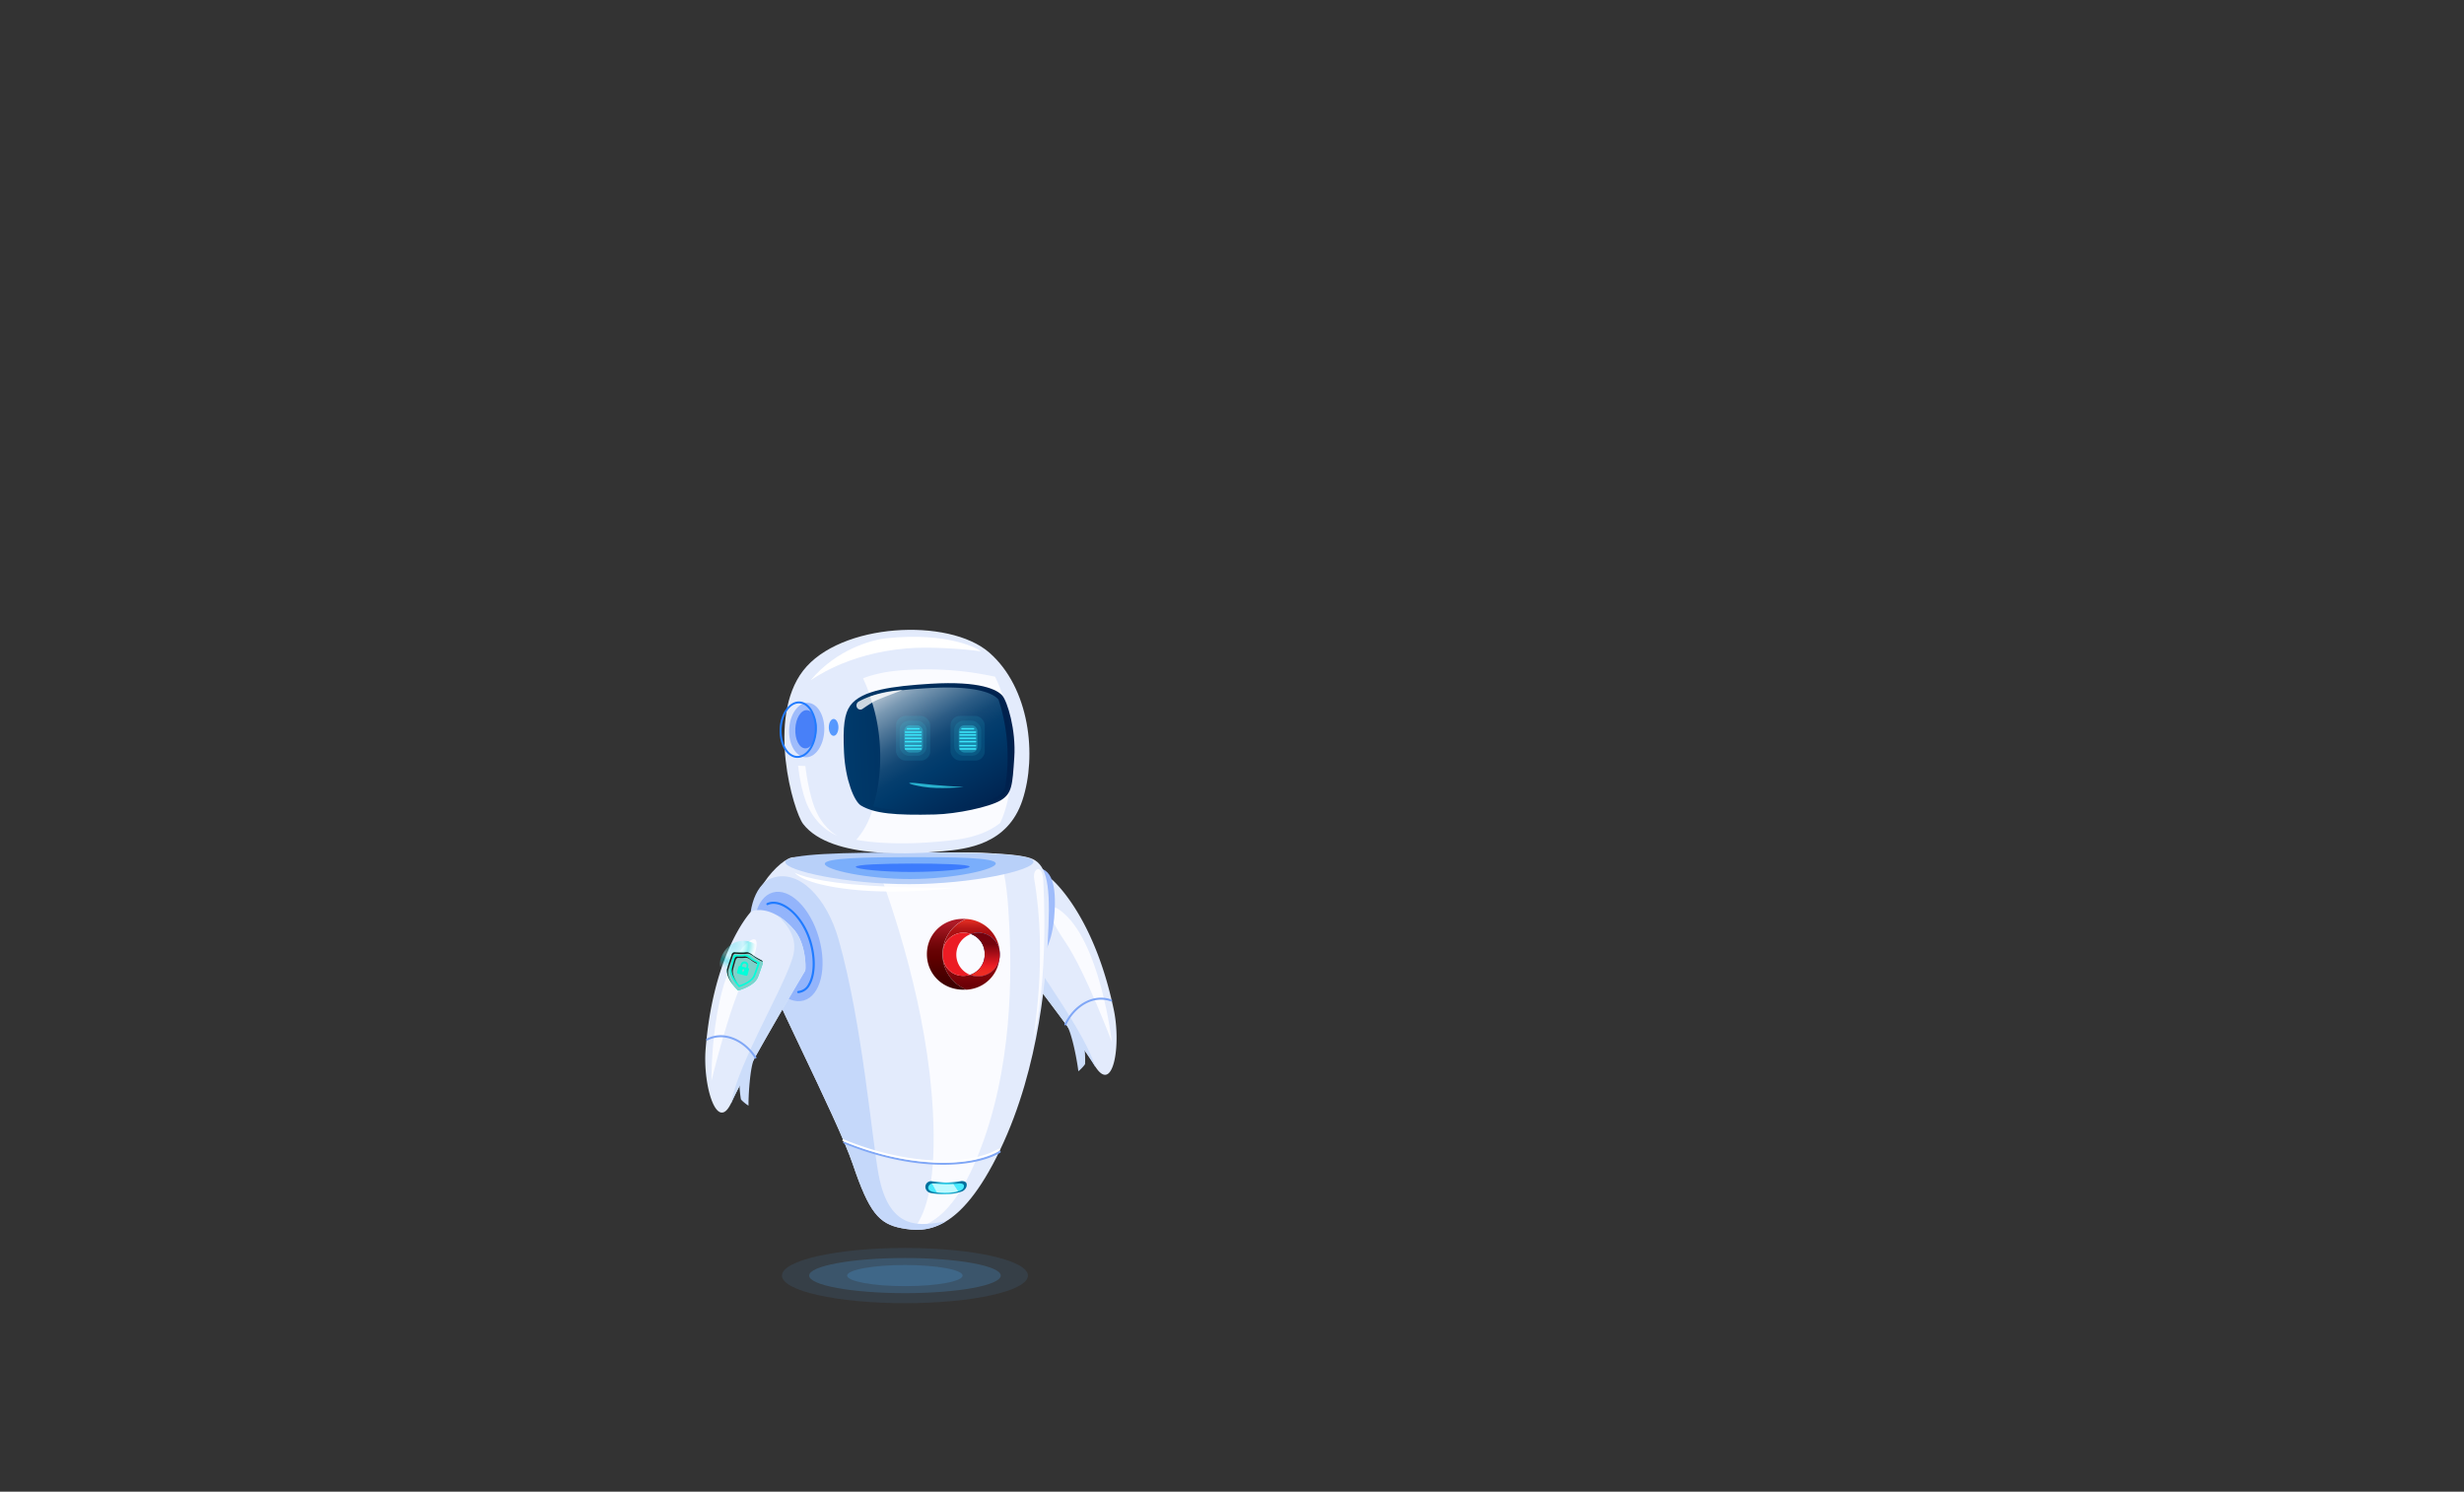 <svg xmlns="http://www.w3.org/2000/svg" xmlns:xlink="http://www.w3.org/1999/xlink" width="1024" height="620" viewBox="0 0 1024 620">
  <rect x="0" y="0" width="1024" height="620" fill="#333333" stroke="none"/>
  <defs>
    <style>
      .cls-1 {
        isolation: isolate;
      }

      .cls-2 {
        fill: none;
      }

      .cls-3, .cls-4 {
        fill: #51b2fb;
      }

      .cls-3, .cls-32 {
        opacity: 0.1;
      }

      .cls-4 {
        opacity: 0.2;
      }

      .cls-5 {
        fill: #e3ebfc;
      }

      .cls-6 {
        fill: #ccddfa;
      }

      .cls-7 {
        fill: #fafbff;
      }

      .cls-8 {
        fill: #80a7f6;
      }

      .cls-9 {
        fill: #9fbcfb;
      }

      .cls-10 {
        fill: #b8d0f9;
      }

      .cls-11, .cls-29, .cls-31 {
        fill: #207bff;
      }

      .cls-11, .cls-37 {
        opacity: 0.4;
      }

      .cls-12 {
        fill: #004bff;
        opacity: 0.5;
        mix-blend-mode: multiply;
      }

      .cls-13 {
        fill: #c5d8fa;
      }

      .cls-14 {
        fill: url(#_ÂÁ_Ï_ÌÌ_È_ËÂÌÚ_30);
      }

      .cls-15 {
        fill: #4aebff;
      }

      .cls-16, .cls-30 {
        fill: #fff;
      }

      .cls-17 {
        fill: #bef9ff;
      }

      .cls-18 {
        fill: url(#linear-gradient);
      }

      .cls-19 {
        fill: #ec1c24;
      }

      .cls-20 {
        fill: url(#linear-gradient-2);
      }

      .cls-21 {
        fill: url(#linear-gradient-3);
      }

      .cls-22 {
        fill: url(#linear-gradient-4);
      }

      .cls-23 {
        fill: url(#linear-gradient-5);
      }

      .cls-24 {
        fill: url(#linear-gradient-6);
      }

      .cls-25 {
        fill: url(#linear-gradient-7);
      }

      .cls-26 {
        fill: url(#_ÂÁ_Ï_ÌÌ_È_ËÂÌÚ_14);
      }

      .cls-27 {
        fill: url(#_ÂÁ_Ï_ÌÌ_È_ËÂÌÚ_18);
      }

      .cls-28 {
        fill: #4880f8;
      }

      .cls-30 {
        opacity: 0.8;
      }

      .cls-31 {
        opacity: 0.72;
      }

      .cls-32, .cls-33, .cls-34, .cls-35 {
        fill: #3ae6fb;
      }

      .cls-33 {
        opacity: 0.3;
      }

      .cls-35 {
        opacity: 0.7;
      }

      .cls-36 {
        fill: #93b4fb;
      }

      .cls-37 {
        mix-blend-mode: lighten;
        fill: url(#radial-gradient);
      }

      .cls-38 {
        fill: #00ffda;
      }

      .cls-39 {
        fill: #7fd1ca;
      }

      .cls-40 {
        fill: #1e1e1e;
      }
    </style>
    <radialGradient id="_ÂÁ_Ï_ÌÌ_È_ËÂÌÚ_30" data-name="¡ÂÁ˚ÏˇÌÌ˚È „‡‰ËÂÌÚ 30" cx="4678.17" cy="494.09" r="6.37" gradientTransform="translate(-4284.51)" gradientUnits="userSpaceOnUse">
      <stop offset="0" stop-color="#4aebff"/>
      <stop offset="1" stop-color="#00709e"/>
    </radialGradient>
    <linearGradient id="linear-gradient" x1="358.93" y1="382.78" x2="358.93" y2="417.92" gradientTransform="translate(45.19)" gradientUnits="userSpaceOnUse">
      <stop offset="0.02" stop-color="#dd2a21"/>
      <stop offset="0.06" stop-color="#c8201b"/>
      <stop offset="0.1" stop-color="#b71717"/>
      <stop offset="0.15" stop-color="#ac1113"/>
      <stop offset="0.22" stop-color="#a50e12"/>
      <stop offset="0.43" stop-color="#a30d11"/>
      <stop offset="0.79" stop-color="#6b0006"/>
    </linearGradient>
    <linearGradient id="linear-gradient-2" x1="348.73" y1="384.35" x2="348.73" y2="409.57" gradientTransform="translate(45.19)" gradientUnits="userSpaceOnUse">
      <stop offset="0" stop-color="#ad1a27"/>
      <stop offset="0.08" stop-color="#9e151f"/>
      <stop offset="0.28" stop-color="#7d090e"/>
      <stop offset="0.44" stop-color="#680304"/>
      <stop offset="0.56" stop-color="#610000"/>
      <stop offset="0.73" stop-color="#520000"/>
      <stop offset="1" stop-color="#3f0000"/>
    </linearGradient>
    <linearGradient id="linear-gradient-3" x1="583.66" y1="397.34" x2="599.93" y2="397.34" gradientTransform="matrix(-1, 0, 0, 1, 1015.73, 0)" gradientUnits="userSpaceOnUse">
      <stop offset="0" stop-color="#be1349"/>
      <stop offset="0.24" stop-color="#be124e"/>
      <stop offset="0.25" stop-color="#be124e"/>
      <stop offset="1" stop-color="#7a0025"/>
    </linearGradient>
    <linearGradient id="linear-gradient-4" x1="578.18" y1="405.72" x2="600" y2="405.72" gradientTransform="matrix(-1, 0, 0, 1, 1015.73, 0)" gradientUnits="userSpaceOnUse">
      <stop offset="0" stop-color="#282881"/>
      <stop offset="0.27" stop-color="#26257d"/>
      <stop offset="0.55" stop-color="#1f1b70"/>
      <stop offset="0.84" stop-color="#150c5b"/>
      <stop offset="1" stop-color="#0d004c"/>
    </linearGradient>
    <linearGradient id="linear-gradient-5" x1="583.34" y1="405.72" x2="599.93" y2="405.72" xlink:href="#linear-gradient-3"/>
    <linearGradient id="linear-gradient-6" x1="586.7" y1="397.27" x2="607.55" y2="397.27" xlink:href="#linear-gradient-4"/>
    <linearGradient id="linear-gradient-7" x1="364.64" y1="404.88" x2="364.64" y2="392.95" gradientTransform="translate(45.19)" gradientUnits="userSpaceOnUse">
      <stop offset="0" stop-color="#ed2d24"/>
      <stop offset="0.12" stop-color="#ed2824"/>
      <stop offset="0.25" stop-color="#ec1c24"/>
      <stop offset="1" stop-color="#74020d"/>
    </linearGradient>
    <linearGradient id="_ÂÁ_Ï_ÌÌ_È_ËÂÌÚ_14" data-name="¡ÂÁ˚ÏˇÌÌ˚È „‡‰ËÂÌÚ 14" x1="4625.54" y1="532.77" x2="4696.46" y2="532.77" gradientTransform="translate(-4295.07 14.34) rotate(-2.88)" gradientUnits="userSpaceOnUse">
      <stop offset="0" stop-color="#003a6b"/>
      <stop offset="1" stop-color="#00204c"/>
    </linearGradient>
    <linearGradient id="_ÂÁ_Ï_ÌÌ_È_ËÂÌÚ_18" data-name="¡ÂÁ˚ÏˇÌÌ˚È „‡‰ËÂÌÚ 18" x1="4655.47" y1="282.38" x2="4691.39" y2="342.91" gradientTransform="translate(-4284.51)" gradientUnits="userSpaceOnUse">
      <stop offset="0" stop-color="#cbd7e1"/>
      <stop offset="0.05" stop-color="#aec0d0"/>
      <stop offset="0.15" stop-color="#7998b2"/>
      <stop offset="0.26" stop-color="#4e7698"/>
      <stop offset="0.35" stop-color="#2c5c85"/>
      <stop offset="0.44" stop-color="#144976"/>
      <stop offset="0.53" stop-color="#053e6e"/>
      <stop offset="0.6" stop-color="#003a6b"/>
      <stop offset="1" stop-color="#00204c"/>
    </linearGradient>
    <radialGradient id="radial-gradient" cx="3275.18" cy="499.45" r="13.5" gradientTransform="matrix(0.74, 0.02, -0.03, 0.82, -2103.65, -82.03)" gradientUnits="userSpaceOnUse">
      <stop offset="0" stop-color="#00ddde" stop-opacity="0.52"/>
      <stop offset="0.09" stop-color="#2de6e7" stop-opacity="0.65"/>
      <stop offset="0.2" stop-color="#63f1f1" stop-opacity="0.8"/>
      <stop offset="0.3" stop-color="#8af8f9" stop-opacity="0.91"/>
      <stop offset="0.38" stop-color="#a2fdfd" stop-opacity="0.98"/>
      <stop offset="0.43" stop-color="#abffff"/>
      <stop offset="0.46" stop-color="#9ffcfd"/>
      <stop offset="0.51" stop-color="#7ff6f6"/>
      <stop offset="0.58" stop-color="#4aebeb"/>
      <stop offset="0.66" stop-color="#03dcdd"/>
      <stop offset="0.66" stop-color="#00dbdc"/>
      <stop offset="0.69" stop-color="#08dcdd" stop-opacity="0.97"/>
      <stop offset="0.74" stop-color="#1fdfe0" stop-opacity="0.88"/>
      <stop offset="0.8" stop-color="#44e5e5" stop-opacity="0.73"/>
      <stop offset="0.87" stop-color="#78eced" stop-opacity="0.53"/>
      <stop offset="0.94" stop-color="#baf5f6" stop-opacity="0.27"/>
      <stop offset="1" stop-color="#fff" stop-opacity="0"/>
    </radialGradient>
  </defs>
  
  <g class="cls-1">
    <g id="Robot">
      <g id="Capa_20" data-name="Capa 20">
        <rect class="cls-2" width="1024" height="620"/>
      </g>
      <g id="sombra">
        <g>
          <path class="cls-3" d="M427.69,530.68c0,6.34-22.88,11.47-51.11,11.47s-51.11-5.13-51.11-11.47,22.88-11.48,51.11-11.48S427.69,524.34,427.69,530.68Z" transform="translate(-0.5 -0.5)"/>
          <ellipse class="cls-4" cx="376.08" cy="530.18" rx="39.81" ry="7.3"/>
          <path class="cls-4" d="M400.55,530.68c0,2.43-10.73,4.39-24,4.39s-24-2-24-4.39,10.73-4.39,24-4.39S400.55,528.25,400.55,530.68Z" transform="translate(-0.5 -0.5)"/>
        </g>
      </g>
      <g id="brazoIzquierdo">
        <g>
          <g>
            <path class="cls-5" d="M463.36,420.13c-7.47-35.51-22-50.65-25.36-53.79a2.9,2.9,0,0,0-1.82-.79c-2.52-.16-9,.49-15.43,9.93-4.41,6.53-2.88,17.07-2.48,17.58,4.15,5.32,30.22,38.84,37.15,50.32C463,455.86,466.55,435.3,463.36,420.13Z" transform="translate(-0.5 -0.5)"/>
            <path class="cls-6" d="M420.71,375.52a29.51,29.51,0,0,1,6.08-6.74c-.69.83-1.38,1.75-2.08,2.77-5.57,8.23-2.89,13.81-.94,17.62,7,13.66,26.93,39,32.05,54.95-.14-.22-.29-.45-.44-.7-6.93-11.48-33-45-37.15-50.32C417.83,392.58,416.3,382,420.71,375.52Z" transform="translate(-0.5 -0.5)"/>
            <path class="cls-7" d="M441,378.82c16.71,12,21.58,54.81,21.58,54.81s-11.05-29.45-19.45-41.73S435.33,374.71,441,378.82Z" transform="translate(-0.5 -0.5)"/>
            <path class="cls-6" d="M451.25,436.5a46.38,46.38,0,0,1,.2,6.18c-.08.56-2.81,3.29-2.83,3-.21-2.58-2.53-16-5-19.41C442.73,425.07,451.16,434,451.25,436.5Z" transform="translate(-0.5 -0.5)"/>
            <path class="cls-8" d="M443.31,426.7a.41.41,0,0,0,.33-.24c3.14-6.8,10.69-12.53,18.5-9.74a.41.41,0,1,0,.28-.78c-8.27-2.95-16.24,3-19.53,10.18a.4.4,0,0,0,.2.54A.35.35,0,0,0,443.31,426.7Z" transform="translate(-0.5 -0.5)"/>
          </g>
          <path class="cls-9" d="M438.59,382.12c-1,11.09-5.61,19.74-10.37,19.32s-7.86-9.73-6.89-20.82,5.59-19.57,10.37-19.32C438.6,361.66,439.55,371,438.59,382.12Z" transform="translate(-0.5 -0.5)"/>
        </g>
      </g>
      <g id="torso">
        <g>
          <path class="cls-5" d="M330.36,356.8C325.42,356.48,308,374,313.22,391s35,73.67,41.73,93.52S365.72,509.22,375.3,511s24.05,2.46,40.83-32.57,19.36-74.39,20.12-93.09-1.19-26.11-7.73-28.24C413.29,352.14,330.36,356.8,330.36,356.8Z" transform="translate(-0.5 -0.5)"/>
          <path class="cls-7" d="M409.36,474.32c13-36.86,11.44-76.48,10.24-95.25-.81-12.48-2.28-19.84-5.15-23.79-13.86-.78-34.11-.44-51.26.11,9.17,24.2,22.73,64.95,25,106.93,1.5,28-2.37,41.69-7.72,48.7C389.19,509.27,399.68,501.74,409.36,474.32Z" transform="translate(-0.5 -0.5)"/>
          <path class="cls-10" d="M430,358.67c0,3.63-25.66,9.27-51.56,9.32s-51.57-5.52-51.58-9.15,25.67-4,51.56-4S430,355,430,358.67Z" transform="translate(-0.5 -0.5)"/>
          <path class="cls-11" d="M414.32,359.41c0,2.52-17.67,6.42-35.51,6.45s-35.53-3.82-35.53-6.33,17.68-2.74,35.52-2.77S414.32,356.9,414.32,359.41Z" transform="translate(-0.5 -0.5)"/>
          <path class="cls-12" d="M403.47,360.72c0,1-12.19,2.18-24.07,2.2s-23.26-1.16-23.26-2.12,11.37-1.35,23.25-1.37S403.47,359.76,403.47,360.72Z" transform="translate(-0.5 -0.5)"/>
          <path class="cls-13" d="M365.6,488.59c-2.75-14.85-6.85-63.43-16.62-97.71-4.89-17.18-16.41-29.3-27.56-25.46-7.92,2.73-11.05,16.37-8.2,25.55,5.25,17,35,73.67,41.73,93.52S365.72,509.22,375.3,511c4.93.93,11.16,1.54,18.34-2.86C383.93,509.69,370.16,513.19,365.6,488.59Z" transform="translate(-0.5 -0.5)"/>
          <path class="cls-14" d="M399.87,495.83a17.75,17.75,0,0,1-5.9,1,27,27,0,0,1-6.6-.48,2.64,2.64,0,0,1-2.3-2.46h0a2.38,2.38,0,0,1,2.31-2.44s5.07.56,6.31.55a45.66,45.66,0,0,0,6.41-.6c1.27,0,2.46.37,2.08,2.2A3.19,3.19,0,0,1,399.87,495.83Z" transform="translate(-0.5 -0.5)"/>
          <path class="cls-15" d="M399.06,495.56a18.6,18.6,0,0,1-5.1.69,28.93,28.93,0,0,1-5.71-.35c-1.06-.22-2-.79-2-1.75h0a1.89,1.89,0,0,1,2-1.74s4.39.4,5.46.4a47.06,47.06,0,0,0,5.54-.43c1.1,0,2.13.26,1.79,1.56C400.9,494.55,400.39,495.15,399.06,495.56Z" transform="translate(-0.5 -0.5)"/>
          <path class="cls-8" d="M392.55,484.62c-11.67,0-26-2.52-41.4-8.87a.42.42,0,0,1-.23-.54.41.41,0,0,1,.54-.22c28.75,11.82,53.48,10.31,64.3,3.92a.41.41,0,0,1,.56.15.4.4,0,0,1-.14.56C411,482.66,402.81,484.62,392.55,484.62Z" transform="translate(-0.5 -0.5)"/>
          <path class="cls-16" d="M392.24,483.7c-11.66,0-26-2.53-41.39-8.87a.41.41,0,1,1,.31-.76c28.75,11.81,53.48,10.31,64.3,3.92a.41.41,0,0,1,.56.14.42.42,0,0,1-.14.57C410.73,481.74,402.51,483.7,392.24,483.7Z" transform="translate(-0.5 -0.5)"/>
          <path class="cls-7" d="M434.08,366.38c2.2,44.92-4.27,66.18-4.27,66.18s6.19-33.94.48-66.75C429.5,361.31,433.73,359.36,434.08,366.38Z" transform="translate(-0.5 -0.5)"/>
          <path class="cls-16" d="M330.8,363.24s5.11,3.08,23.8,4.81,43.28,1.41,43.28,1.41-22.67,3-43.37.77S330.8,363.24,330.8,363.24Z" transform="translate(-0.5 -0.5)"/>
          <path class="cls-17" d="M396.71,492.66c-.91.07-2,.14-3,.15s-5.46-.4-5.46-.4a1.87,1.87,0,0,0-.42,0l2,3.68c1.11.1,2.47.14,4.11.12a19.08,19.08,0,0,0,4.75-.6Z" transform="translate(-0.5 -0.5)"/>
          <g>
            <path class="cls-18" d="M392.21,397.16a15.88,15.88,0,0,1,9.9-14.7,17.11,17.11,0,0,1,1.77.22A14.64,14.64,0,0,1,416,396.6c0,.16,0,.32,0,.48v.16h0a9,9,0,0,0-12-8.54c.89-.32.86-.32-.06,0a8.68,8.68,0,0,0-11.69,8.43v.08c0,4.89,3.51,8.88,8.56,8.88a8.77,8.77,0,0,0,2.79-.45,8.92,8.92,0,0,0,3.35.65,9,9,0,0,0,9-8.9A14.45,14.45,0,0,1,404,411.63a15.85,15.85,0,0,1-1.85.23A15.86,15.86,0,0,1,392.21,397.16Z" transform="translate(-0.5 -0.5)"/>
            <path class="cls-19" d="M397.93,397.27a9,9,0,0,0,5.7,8.4,8.77,8.77,0,0,1-2.79.45c-5,0-8.56-4-8.56-8.88v-.08A8.68,8.68,0,0,1,404,388.73c.92-.34.95-.34.06,0A9.06,9.06,0,0,0,397.93,397.27Z" transform="translate(-0.5 -0.5)"/>
            <path class="cls-20" d="M400.84,382.41c.43,0,.85,0,1.27,0a15.86,15.86,0,0,0,0,29.4c-.39,0-.79.05-1.2.05-8.8,0-15.2-6.64-15.2-14.75v-.08C385.72,389,392,382.41,400.84,382.41Z" transform="translate(-0.5 -0.5)"/>
            <path class="cls-21" d="M416,397.27c0,.05,0,.1,0,.15s0-.11,0-.17Z" transform="translate(-0.5 -0.5)"/>
            <path class="cls-22" d="M403.87,405.59Z" transform="translate(-0.5 -0.5)"/>
            <path class="cls-23" d="M403.87,405.59Z" transform="translate(-0.5 -0.5)"/>
            <path class="cls-24" d="M407,406.32a8.92,8.92,0,0,1-3.35-.65l.24-.08h0a8.83,8.83,0,0,0,5.83-8.43v-.08a8.68,8.68,0,0,0-5.72-8.35l0,0a9,9,0,0,1,12,8.54c0,.06,0,.11,0,.17A9,9,0,0,1,407,406.32Z" transform="translate(-0.5 -0.5)"/>
            <path class="cls-25" d="M407,406.32a8.92,8.92,0,0,1-3.35-.65l.24-.08h0a8.83,8.83,0,0,0,5.83-8.43v-.08a8.68,8.68,0,0,0-5.72-8.35l0,0a9,9,0,0,1,12,8.54c0,.06,0,.11,0,.17A9,9,0,0,1,407,406.32Z" transform="translate(-0.5 -0.5)"/>
          </g>
        </g>
      </g>
      <g id="cabeza">
        <g>
          <g>
            <path class="cls-5" d="M334.29,343c11.79,15.18,47.85,12.28,57.9,11.33s27.08-2.72,33.21-21.21,3.06-46.73-13.8-61.4-62-12.28-77.31,7.5S330.21,337.72,334.29,343Z" transform="translate(-0.5 -0.5)"/>
            <path class="cls-16" d="M337.4,283.23c.68-.24,14.6-11.06,39.82-13.23,8.68-.74,22.22,0,30.9,1.21-.86-.92-13.33-8.12-39.06-5.44C362.78,266.42,348.23,270.35,337.4,283.23Z" transform="translate(-0.5 -0.5)"/>
            <path class="cls-7" d="M383.26,278.75c-8.12.13-16.26.71-23.91,3.61l-.18.08c7.95,16.82,8.6,38.74,3.95,54.42a33,33,0,0,1-6.76,12.7c14,2.47,29.73,1.19,35.83.61,6.65-.64,16.35-1.62,23.93-7.57a38.37,38.37,0,0,0,2.19-5.74c4.72-15.88,4-38.17-4.26-55.08A131,131,0,0,0,383.26,278.75Z" transform="translate(-0.5 -0.5)"/>
            <path class="cls-26" d="M353.9,293.69c4.68-6.36,17.44-8,33.42-9,20.62-1.23,27.6,2.5,29.7,4.89s5.77,14.22,5,25.73-.91,15-5.65,17.84-18.41,5.66-27.25,5.88c-16.74.41-25.18-.41-30.78-3.7-2.86-1.68-6.5-10.73-7.07-21.9S351.47,297,353.9,293.69Z" transform="translate(-0.5 -0.5)"/>
            <path class="cls-27" d="M386.74,286.49c-9.93.57-18.55,1.43-24.62,3.57,5.31,14.74,5.34,32.22,1.4,45.15l-.15.44c5.31,1.53,12.91,1.9,25.08,1.61,8.48-.2,21.6-2.82,26.15-5.49a8.11,8.11,0,0,0,3.55-3.71,76.88,76.88,0,0,0-2.62-36.63,4.18,4.18,0,0,0-.29-.38C413.22,288.82,406.53,285.34,386.74,286.49Z" transform="translate(-0.5 -0.5)"/>
            <path class="cls-9" d="M343.06,304.27c-.28,6.25-3.77,11.18-7.8,11s-7.08-5.4-6.8-11.65,3.77-11.18,7.8-11S343.34,298,343.06,304.27Z" transform="translate(-0.5 -0.5)"/>
            <path class="cls-28" d="M339.87,303.8c-.2,4.39-2.34,7.86-4.78,7.75s-4.27-3.75-4.07-8.14,2.33-7.86,4.78-7.75S340.06,299.41,339.87,303.8Z" transform="translate(-0.5 -0.5)"/>
            <path class="cls-29" d="M339.93,304.13l-.41,0,.41,0a15.3,15.3,0,0,0-1.84-8.33c-1.35-2.32-3.25-3.65-5.35-3.75-4.24-.18-7.94,4.92-8.23,11.4s2.94,11.88,7.19,12.07h.23C336.08,315.53,339.65,310.48,339.93,304.13Zm-7.22-11.25c1.8.08,3.46,1.27,4.67,3.34a14.57,14.57,0,0,1,1.73,7.87c-.27,6-3.58,10.76-7.37,10.61s-6.67-5.2-6.4-11.22,3.46-10.61,7.17-10.61Z" transform="translate(-0.5 -0.5)"/>
            <path class="cls-7" d="M332.2,318.76l3,.11s1.26,12.28,4.8,19.5,8.57,9.53,8.57,9.53-7.58-2.46-12.11-11.81C333.15,329.35,332.2,318.76,332.2,318.76Z" transform="translate(-0.5 -0.5)"/>
            <path class="cls-30" d="M356.68,294.63v0a1.57,1.57,0,0,0,2.25.53c1.44-1,3.63-2.45,4.9-3.14,2-1.08,11.84-4.72,11.84-4.72s-9.88.2-18.26,4.76A1.87,1.87,0,0,0,356.68,294.63Z" transform="translate(-0.5 -0.5)"/>
          </g>
          <path class="cls-31" d="M348.94,302.83c0,1.94-.9,3.51-2,3.51s-2-1.57-2-3.51.9-3.51,2-3.51S348.94,300.89,348.94,302.83Z" transform="translate(-0.5 -0.5)"/>
        </g>
      </g>
      <g id="ojos">
        <g>
          <rect class="cls-32" x="372.37" y="297.56" width="14.22" height="18.58" rx="3.93"/>
          <rect class="cls-32" x="373.86" y="299.56" width="11.24" height="14.59" rx="3.93"/>
          <rect class="cls-33" x="375.76" y="301.43" width="7.8" height="11.36" rx="2.44"/>
          <path class="cls-34" d="M383.23,306.31h-6.41a.31.31,0,1,1,0-.62h6.41a.31.31,0,0,1,0,.62Z" transform="translate(-0.5 -0.5)"/>
          <path class="cls-34" d="M383.23,307.66h-6.41a.31.31,0,1,1,0-.62h6.41a.31.31,0,0,1,0,.62Z" transform="translate(-0.5 -0.5)"/>
          <path class="cls-34" d="M383.23,309.07h-6.41a.31.31,0,1,1,0-.62h6.41a.31.31,0,0,1,0,.62Z" transform="translate(-0.5 -0.5)"/>
          <path class="cls-34" d="M382.41,303.72h-4.77a.31.31,0,0,1-.31-.31.31.31,0,0,1,.31-.31h4.77a.31.31,0,0,1,.31.31A.31.31,0,0,1,382.41,303.72Z" transform="translate(-0.5 -0.5)"/>
          <path class="cls-34" d="M383.23,305.12h-6.41a.31.31,0,0,1,0-.62h6.41a.31.31,0,0,1,0,.62Z" transform="translate(-0.5 -0.5)"/>
          <path class="cls-34" d="M383.23,310.74h-6.41a.31.31,0,0,1-.31-.31.31.31,0,0,1,.31-.31h6.41a.31.31,0,0,1,.31.31A.31.31,0,0,1,383.23,310.74Z" transform="translate(-0.5 -0.5)"/>
          <path class="cls-34" d="M383.23,312.09h-6.41a.31.31,0,1,1,0-.62h6.41a.31.31,0,0,1,0,.62Z" transform="translate(-0.5 -0.5)"/>
        </g>
        <g>
          <rect class="cls-32" x="395.04" y="297.56" width="14.22" height="18.58" rx="3.93"/>
          <rect class="cls-32" x="396.53" y="299.56" width="11.24" height="14.59" rx="3.93"/>
          <rect class="cls-33" x="398.42" y="301.43" width="7.8" height="11.36" rx="2.44"/>
          <path class="cls-34" d="M405.89,306.31h-6.4a.31.31,0,0,1,0-.62h6.4a.31.31,0,0,1,0,.62Z" transform="translate(-0.5 -0.5)"/>
          <path class="cls-34" d="M405.89,307.66h-6.4a.31.31,0,0,1,0-.62h6.4a.31.31,0,0,1,0,.62Z" transform="translate(-0.5 -0.5)"/>
          <path class="cls-34" d="M405.89,309.07h-6.4a.31.31,0,0,1,0-.62h6.4a.31.31,0,0,1,0,.62Z" transform="translate(-0.5 -0.5)"/>
          <path class="cls-34" d="M405.08,303.72H400.3a.31.31,0,0,1-.31-.31.31.31,0,0,1,.31-.31h4.78a.31.31,0,0,1,.31.31A.31.31,0,0,1,405.08,303.72Z" transform="translate(-0.5 -0.5)"/>
          <path class="cls-34" d="M405.89,305.12h-6.4a.31.31,0,0,1,0-.62h6.4a.31.31,0,0,1,0,.62Z" transform="translate(-0.5 -0.5)"/>
          <path class="cls-34" d="M405.89,310.74h-6.4a.31.31,0,0,1-.31-.31.3.3,0,0,1,.31-.31h6.4a.31.31,0,0,1,.31.31A.31.31,0,0,1,405.89,310.74Z" transform="translate(-0.5 -0.5)"/>
          <path class="cls-34" d="M405.89,312.09h-6.4a.31.31,0,1,1,0-.62h6.4a.31.31,0,0,1,0,.62Z" transform="translate(-0.5 -0.5)"/>
        </g>
      </g>
      <g id="boca">
        <path class="cls-35" d="M383,326.17c6.42.82,17.93,1.46,17.93,1.46s-10.18,1-16.82-.11S376,325.3,383,326.17Z" transform="translate(-0.5 -0.5)"/>
      </g>
      <g id="brazoDerecho">
        <g>
          <path class="cls-36" d="M340.81,390.24c3.56,12.4.74,24.08-6.29,26.1s-15.63-6.39-19.19-18.78-.74-24.08,6.3-26.1S337.25,377.85,340.81,390.24Z" transform="translate(-0.5 -0.5)"/>
          <path class="cls-29" d="M332.26,413.28a.44.44,0,0,1-.46-.42.45.45,0,0,1,.42-.47,5.12,5.12,0,0,0,4.13-2.89c2.93-5,2.37-14.51-1.3-22.06-4.39-9-11.4-12.63-15.38-10.79a.45.45,0,1,1-.38-.81c5-2.31,12.43,2.71,16.56,11.21,3.79,7.79,4.34,17.64,1.28,22.9a6.06,6.06,0,0,1-4.85,3.33Z" transform="translate(-0.5 -0.5)"/>
          <g>
            <path class="cls-5" d="M293.75,436.48c2.95-36.17,15.43-53,18.41-56.55a2.93,2.93,0,0,1,1.7-1c2.48-.48,9-.65,16.55,7.92,5.21,5.92,5,16.57,4.67,17.13-3.45,5.8-25.11,42.32-30.54,54.58C298.63,471.88,292.49,451.93,293.75,436.48Z" transform="translate(-0.5 -0.5)"/>
            <path class="cls-6" d="M330.46,386.87a29.08,29.08,0,0,0-6.87-5.92,33.93,33.93,0,0,1,2.4,2.49c6.57,7.46,4.61,13.33,3.14,17.36-5.24,14.43-21.82,42-24.9,58.53.12-.24.24-.48.35-.75,5.44-12.25,27.1-48.78,30.55-54.58C335.46,403.44,335.66,392.79,330.46,386.87Z" transform="translate(-0.5 -0.5)"/>
            <path class="cls-7" d="M310.71,392.7c-15.06,14-14.53,57.08-14.53,57.08s7.27-30.6,14.06-43.84S315.85,387.91,310.71,392.7Z" transform="translate(-0.5 -0.5)"/>
            <path class="cls-6" d="M307.81,451.2a45.61,45.61,0,0,0,.59,6.15c.14.55,3.19,2.92,3.18,2.63-.12-2.58.5-16.2,2.53-19.88C314.83,438.79,307.59,448.73,307.81,451.2Z" transform="translate(-0.5 -0.5)"/>
            <path class="cls-8" d="M314.46,440.48a.42.42,0,0,1-.35-.19c-4-6.36-12.18-11.09-19.58-7.34a.42.42,0,0,1-.38-.74c7.84-4,16.49,1,20.66,7.64a.42.42,0,0,1-.13.57A.46.46,0,0,1,314.46,440.48Z" transform="translate(-0.5 -0.5)"/>
          </g>
          <g>
            <path class="cls-37" d="M319.46,402.94c-.19,6.12-4.81,11-10.33,10.79s-9.85-5.27-9.66-11.4,4.81-11,10.33-10.8S319.64,396.81,319.46,402.94Z" transform="translate(-0.5 -0.5)"/>
            <g>
              <path class="cls-38" d="M302.62,403.58c-.13,2.06,1,4.22,2.21,5.86a20,20,0,0,0,2.4,2.76s6.38-1.63,8.13-5.28c.37-.77,2-5.57,2-5.57s.5-1.16-.44-1.69a28.75,28.75,0,0,1-3.24-1.83,9.34,9.34,0,0,0-2.15-1.38c-.61-.22-.88-.1-2,0a37.83,37.83,0,0,1-3.8-.1c-1.12,0-1.26,1.26-1.26,1.26S302.68,402.71,302.62,403.58Z" transform="translate(-0.5 -0.5)"/>
              <path class="cls-39" d="M304.51,397.6s-1.83,5.11-1.89,6c-.26,4.13,4.61,8.62,4.61,8.62h0s6.38-1.63,8.13-5.29c.37-.76,2-5.56,2-5.56s.5-1.16-.44-1.69a27.83,27.83,0,0,1-3.23-1.83,9.21,9.21,0,0,0-2.16-1.38c-.61-.22-.88-.1-2,0a32.84,32.84,0,0,1-3.8-.09C304.65,396.31,304.51,397.6,304.51,397.6Zm1-.21.93,0a11.4,11.4,0,0,0,2.93,0c2-.39,2.64.63,3.61,1.33a18.62,18.62,0,0,0,2.49,1.45c.28.14.56.28.81.42a1.89,1.89,0,0,1-.05.23.15.15,0,0,0,0,.07c-.64,1.83-1.74,4.94-2,5.46-.76,1.59-2.68,2.76-4.16,3.47a19.93,19.93,0,0,1-2.47,1,20.89,20.89,0,0,1-1.71-2.07c-1-1.33-2.1-3.53-2-5.31a39.19,39.19,0,0,1,1.54-5.8S305.52,397.39,305.52,397.39Z" transform="translate(-0.5 -0.5)"/>
              <path class="cls-40" d="M302.62,403.58c-.15,2.39,1.42,4.91,2.78,6.6-1.24-1.66-2.49-3.9-2.35-6,.06-.87,1.89-6,1.89-6s.14-1.3,1.26-1.27a35.07,35.07,0,0,0,3.8.1c1.12-.09,1.39-.21,2,0a9.12,9.12,0,0,1,2.15,1.39,30.4,30.4,0,0,0,3.24,1.83l.08,0a1.08,1.08,0,0,0-.51-.61,30.4,30.4,0,0,1-3.24-1.83,9,9,0,0,0-2.15-1.38c-.61-.22-.88-.1-2,0a35.25,35.25,0,0,1-3.8-.09c-1.12,0-1.26,1.26-1.26,1.26S302.68,402.71,302.62,403.58Z" transform="translate(-0.5 -0.5)"/>
              <path class="cls-39" d="M309,403.69a.36.36,0,0,0,.1.37l-.08.31a.08.08,0,0,0,.06.1l.24.06a.09.09,0,0,0,.1-.06l.08-.3a.42.42,0,0,0,.27-.28.4.4,0,1,0-.77-.2Z" transform="translate(-0.5 -0.5)"/>
              <path class="cls-39" d="M309,401.64l-.15.59,1.77.46.15-.58a.92.92,0,0,0-.65-1.13A.93.93,0,0,0,309,401.64Z" transform="translate(-0.5 -0.5)"/>
              <path class="cls-39" d="M305.78,399s-1.11,3.77-1.16,4.41c-.23,3.07,3.18,6.6,3.18,6.6h0s4.53-1.26,5.81-4c.26-.57,1.5-4.16,1.5-4.16s.37-.87-.3-1.25a20.57,20.57,0,0,1-2.27-1.33c-.39-.29-.74-.53-1-.71a5.12,5.12,0,0,0-.65-.35h0a2.49,2.49,0,0,0-1.33-.11,19.56,19.56,0,0,1-2.67,0C306.05,398.08,305.78,399,305.78,399Zm1.63,3.35a.49.49,0,0,1,.6-.36l.13,0,.15-.59a1.63,1.63,0,1,1,3.15.83l-.15.58.13,0a.5.5,0,0,1,.35.61l-.61,2.29a.49.49,0,0,1-.6.35l-3.41-.89a.5.5,0,0,1-.35-.61Z" transform="translate(-0.5 -0.5)"/>
              <path class="cls-40" d="M304.62,403.44c-.17,2.19,1.55,4.64,2.52,5.85-1-1.31-2.24-3.4-2.09-5.3.05-.64,1.16-4.41,1.16-4.41s.27-.95,1.06-.94a19.56,19.56,0,0,0,2.67,0,2.49,2.49,0,0,1,1.33.11h0a4.56,4.56,0,0,1,.64.35c.3.18.65.42,1,.7a16.85,16.85,0,0,0,2.22,1.3.75.75,0,0,0-.38-.53,18.92,18.92,0,0,1-2.27-1.32c-.39-.29-.74-.53-1-.71a5.12,5.12,0,0,0-.65-.35h0a2.47,2.47,0,0,0-1.32-.11,21.45,21.45,0,0,1-2.68,0c-.79,0-1.06.93-1.06.93S304.67,402.79,304.62,403.44Z" transform="translate(-0.5 -0.5)"/>
            </g>
          </g>
        </g>
      </g>
    </g>
  </g>
</svg>
